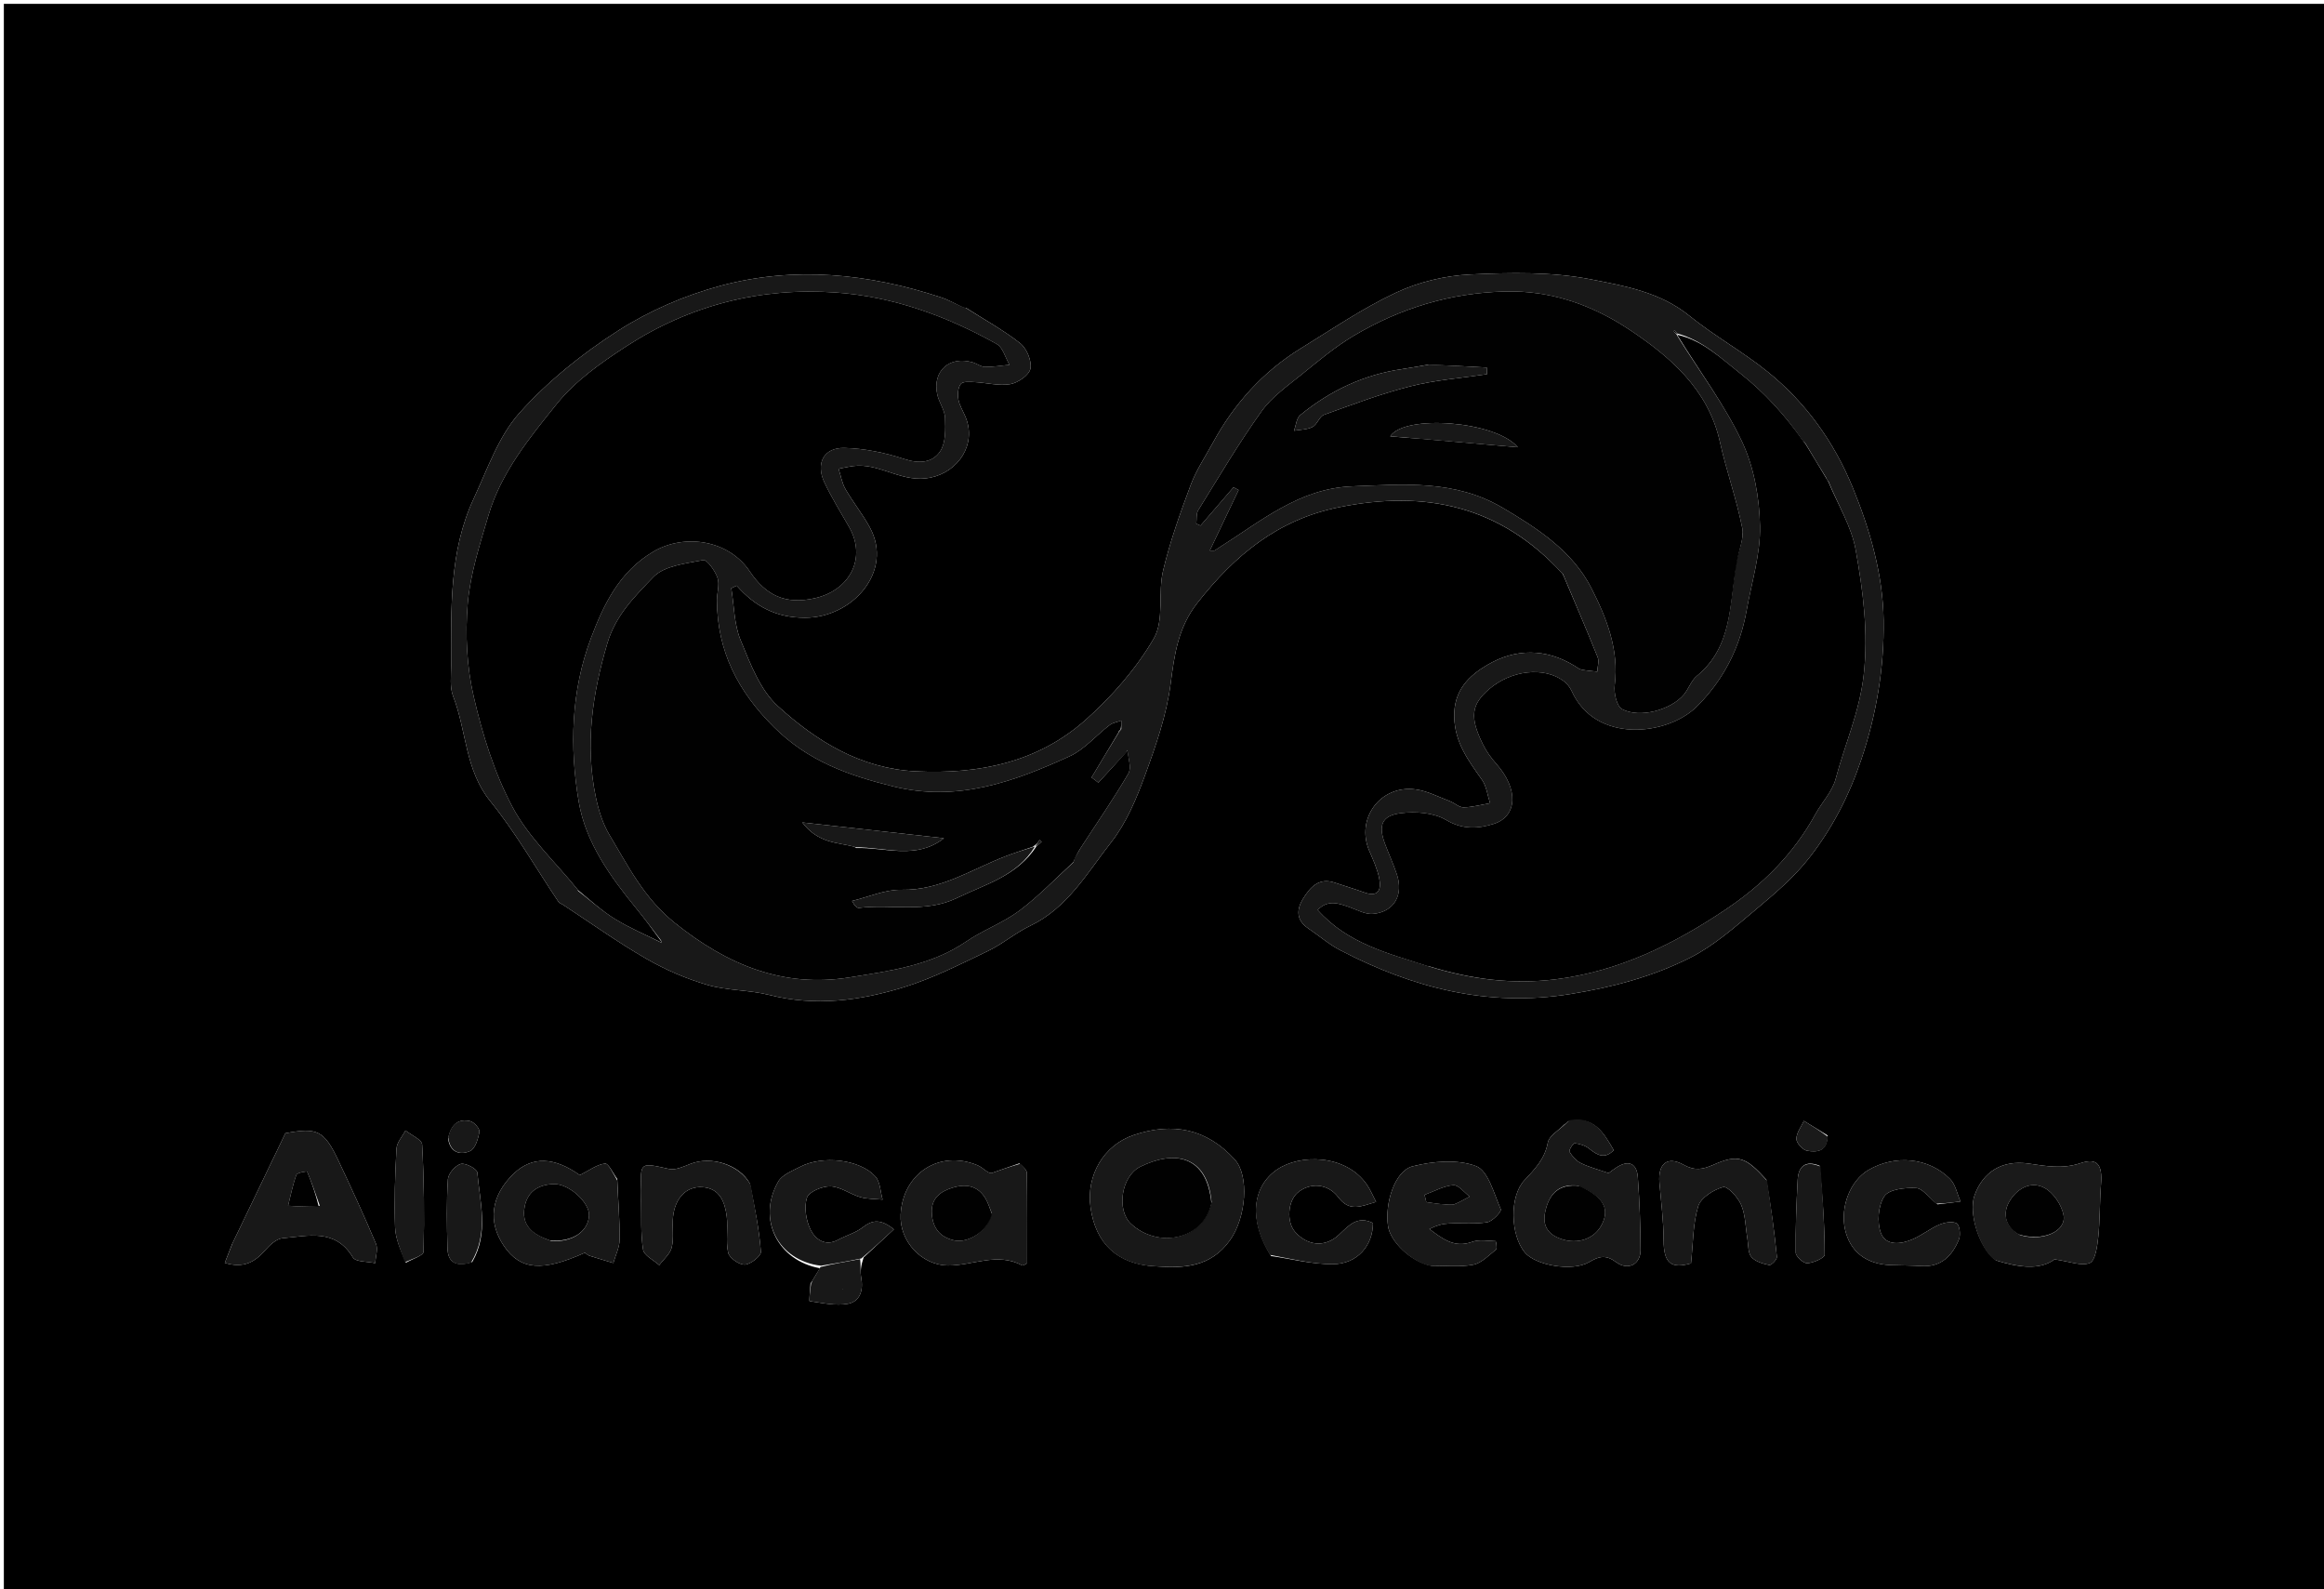 <svg version="1.1" id="Layer_1" xmlns="http://www.w3.org/2000/svg" xmlns:xlink="http://www.w3.org/1999/xlink" x="0px" y="0px"
	 width="100%" viewBox="0 0 604 413" enable-background="new 0 0 604 413" xml:space="preserve">
<path fill="#000000" opacity="1" stroke="none" 
	d="
M437,414 
	C291.333,414 146.167,414 1,414 
	C1,276.333 1,138.667 1,1 
	C202.333,1 403.666,1 605,1 
	C605,138.667 605,276.333 605,414 
	C549.167,414 493.333,414 437,414 
M210.651,333.472 
	C210.556,335.077 210.259,338.065 210.394,338.085 
	C213.709,338.567 217.189,339.37 220.39,338.776 
	C223.532,338.193 224.433,335.271 223.82,332.004 
	C223.521,330.408 223.793,328.704 224.454,326.731 
	C226.988,324.382 229.522,322.033 232.319,319.441 
	C228.872,316.681 226.749,316.963 224.251,318.898 
	C222.377,320.349 219.918,321.023 217.787,322.169 
	C214.409,323.986 211.874,321.952 210.692,319.581 
	C209.482,317.153 208.939,313.71 209.721,311.219 
	C210.208,309.671 213.73,308.187 215.834,308.262 
	C218.431,308.354 220.913,310.287 223.552,311.056 
	C225.404,311.596 227.436,311.521 229.388,311.72 
	C228.796,309.679 228.79,307.106 227.506,305.694 
	C223.428,301.211 213.7,300.157 207.896,303.211 
	C205.877,304.273 203.274,305.254 202.262,307.028 
	C196.646,316.872 202.237,327.598 213.098,329.543 
	C212.395,330.697 211.693,331.851 211.001,332.998 
	C211.001,332.998 211.011,332.987 210.651,333.472 
M406.481,292.273 
	C405.014,293.807 402.588,295.166 402.27,296.91 
	C401.495,301.152 398.908,303.781 396.185,306.69 
	C392.282,310.861 392.536,320.805 396.25,325.4 
	C398.98,328.778 408.628,330.525 412.999,327.949 
	C415.622,326.403 417.333,325.976 420.055,327.972 
	C423.153,330.245 426.382,328.503 426.375,324.853 
	C426.362,318.542 426.125,312.22 425.669,305.925 
	C425.41,302.349 423.366,301.286 420.171,303.327 
	C419.344,303.856 418.572,304.472 418.074,304.832 
	C415.414,303.905 413.025,303.288 410.85,302.231 
	C409.647,301.647 408.61,300.441 407.905,299.271 
	C407.684,298.904 408.865,297.027 409.273,297.071 
	C410.571,297.209 412.016,297.666 413.024,298.474 
	C415.133,300.166 417.04,301.275 419.41,298.879 
	C416.748,294.243 414.199,289.912 407.627,291.357 
	C407.431,291.547 407.255,291.754 406.481,292.273 
M406.003,148.979 
	C406.003,148.979 406.169,149.146 406.418,149.724 
	C409.376,156.73 412.397,163.712 415.224,170.77 
	C415.65,171.835 415.175,173.26 415.116,174.519 
	C413.749,174.359 412.367,174.277 411.023,174.004 
	C410.402,173.878 409.847,173.396 409.279,173.048 
	C401.745,168.433 393.864,168.468 386.528,172.79 
	C381.779,175.588 377.799,179.381 377.95,186.255 
	C378.099,193.055 381.683,197.662 385.195,202.686 
	C386.365,204.361 386.601,206.688 387.264,208.717 
	C384.965,209.108 382.671,209.752 380.367,209.786 
	C379.184,209.804 378.021,208.64 376.787,208.174 
	C373.866,207.073 370.98,205.54 367.951,205.127 
	C358.768,203.875 352.253,212.739 355.889,221.13 
	C356.88,223.416 357.933,225.741 358.44,228.156 
	C359.074,231.182 358.276,233.266 354.438,231.855 
	C351.946,230.94 349.388,230.208 346.874,229.352 
	C342.785,227.96 340.552,230.524 338.73,233.411 
	C336.958,236.22 336.774,239.056 339.996,241.228 
	C342.809,243.124 345.413,245.407 348.403,246.953 
	C367.162,256.65 386.619,261.773 408.136,258.298 
	C419.109,256.527 429.594,253.753 439.317,248.828 
	C445.526,245.684 450.951,240.838 456.36,236.316 
	C461.257,232.222 466.229,227.984 470.14,223.002 
	C476.152,215.345 480.582,206.768 483.749,197.344 
	C487.726,185.511 489.717,173.446 489.542,161.185 
	C489.37,149.218 486.001,137.604 481.47,126.563 
	C476.675,114.875 469.365,104.664 459.503,96.679 
	C452.978,91.396 445.508,87.28 438.985,81.996 
	C431.472,75.91 422.228,74.303 413.531,72.598 
	C403.343,70.601 392.565,70.825 382.101,71.317 
	C375.607,71.623 368.776,73.263 362.89,76.007 
	C354.241,80.041 346.242,85.502 338.074,90.53 
	C328.264,96.57 320.786,104.865 315.278,114.953 
	C313.282,118.608 310.91,122.131 309.465,125.996 
	C306.732,133.307 304.085,140.713 302.282,148.289 
	C300.909,154.055 302.622,161.145 299.888,165.865 
	C295.337,173.721 289.014,180.926 282.194,187.011 
	C269.77,198.095 254.478,201.231 238.038,200.426 
	C223.618,199.72 212.187,192.58 202.177,183.492 
	C197.539,179.282 194.985,172.415 192.481,166.342 
	C190.779,162.212 190.805,157.369 190.058,152.845 
	C190.525,152.622 190.991,152.399 191.458,152.176 
	C196.231,157.579 201.707,160.512 209.196,160.516 
	C221.589,160.522 232.244,148.459 226.087,137.077 
	C224.212,133.611 221.69,130.499 219.72,127.077 
	C218.814,125.502 218.522,123.572 217.952,121.804 
	C219.615,121.525 221.272,121.052 222.941,121.003 
	C229.393,120.817 234.852,125.564 241.826,124.113 
	C249.118,122.597 253.847,115.443 250.954,108.388 
	C250.322,106.849 249.365,105.379 249.077,103.784 
	C248.841,102.479 248.966,100.709 249.712,99.762 
	C250.256,99.073 252.083,99.229 253.324,99.292 
	C256.423,99.447 259.615,100.337 262.573,99.818 
	C264.593,99.463 267.494,97.456 267.807,95.779 
	C268.182,93.766 266.842,90.537 265.159,89.211 
	C260.749,85.737 255.749,83.01 251.03,79.976 
	C251.03,79.976 251.017,80.018 250.366,79.924 
	C248.43,79.026 246.56,77.925 244.546,77.263 
	C225.725,71.075 206.467,69.103 187.256,74.264 
	C177.969,76.759 168.71,80.77 160.622,85.945 
	C151.294,91.913 142.343,99.093 134.991,107.322 
	C129.557,113.405 126.691,121.89 123.132,129.516 
	C116.672,143.357 117.277,158.262 117.247,173.026 
	C117.241,175.669 116.85,178.569 117.766,180.909 
	C121.277,189.874 120.818,200.022 127.42,208.18 
	C134.018,216.333 139.268,225.577 145.14,234.322 
	C145.388,234.693 145.949,234.851 146.358,235.118 
	C153.537,239.82 160.534,244.839 167.959,249.115 
	C172.936,251.982 178.365,254.326 183.876,255.928 
	C189.06,257.434 194.731,257.207 199.985,258.541 
	C211.895,261.565 223.541,260.007 234.877,256.528 
	C242.407,254.217 249.552,250.552 256.703,247.145 
	C260.551,245.311 263.888,242.408 267.735,240.571 
	C277.474,235.919 282.592,226.758 288.794,218.857 
	C292.733,213.84 295.352,207.559 297.579,201.484 
	C300.41,193.76 303.189,185.793 304.237,177.703 
	C305.233,170.014 306.18,163.033 311.257,156.59 
	C320.937,144.306 332.009,135.045 347.962,131.809 
	C370.506,127.237 389.968,131.479 406.003,148.979 
M300.14,329.035 
	C307.622,329.637 314.655,329.283 319.65,322.298 
	C323.918,316.33 324.714,305.476 320.901,301.283 
	C313.559,293.208 304.686,291.568 294.642,294.943 
	C286.842,297.564 282.25,305.404 283.435,313.788 
	C284.753,323.114 290.373,328.492 300.14,329.035 
M60.313,323.296 
	C59.694,324.884 59.075,326.473 58.422,328.151 
	C63.205,329.61 66.151,328.012 68.808,324.989 
	C70.041,323.587 71.802,321.885 73.446,321.744 
	C80.021,321.181 87.103,319.099 91.721,326.737 
	C92.459,327.957 95.528,327.768 97.519,328.23 
	C97.613,326.525 98.298,324.572 97.703,323.157 
	C94.644,315.889 91.332,308.725 87.964,301.592 
	C84.245,293.716 82.461,292.919 74.169,294.467 
	C69.532,304.113 65.067,313.401 60.313,323.296 
M518.808,327.531 
	C524.456,329.254 530.046,330.174 533.957,327.24 
	C537.896,327.776 540.961,329.068 543.128,328.177 
	C544.556,327.59 545.075,323.899 545.324,321.527 
	C545.808,316.93 545.689,312.274 546.051,307.66 
	C546.441,302.696 545.145,300.758 540.724,302.241 
	C536.002,303.825 531.798,303.002 527.242,302.35 
	C520.277,301.353 515.33,304.536 513.156,310.669 
	C511.583,315.109 514.352,324.455 518.808,327.531 
M264.914,302.294 
	C262.523,303.134 260.132,303.974 257.741,304.813 
	C256.694,304.965 255.53,303.388 253.98,302.755 
	C244.118,298.726 234.649,304.892 234.075,315.559 
	C233.7,322.518 239.549,328.78 246.378,328.832 
	C252.796,328.881 259.21,325.317 265.652,328.801 
	C265.909,328.94 266.497,328.465 266.95,328.268 
	C266.95,320.376 266.991,312.584 266.884,304.794 
	C266.874,304.017 265.957,303.253 264.914,302.294 
M160.422,306.345 
	C159.354,304.929 158.149,302.251 157.245,302.35 
	C155.12,302.58 153.14,304.137 150.696,305.361 
	C144.082,300.643 138.324,300.353 133.507,304.976 
	C127.586,310.659 126.679,317.527 131.019,323.832 
	C135.282,330.027 140.955,330.491 152.025,325.514 
	C152.397,325.769 152.765,326.158 153.212,326.302 
	C155.266,326.967 157.342,327.563 159.409,328.183 
	C159.985,326.14 161.026,324.102 161.043,322.055 
	C161.084,317.079 160.649,312.099 160.422,306.345 
M371.925,328.886 
	C375.584,328.86 379.333,329.307 382.869,328.634 
	C385.042,328.221 386.954,326.176 388.827,324.67 
	C389.173,324.392 388.795,322.508 388.714,322.505 
	C386.675,322.44 384.446,322.021 382.624,322.686 
	C377.993,324.376 374.889,321.905 371.509,319.351 
	C373.216,318.454 374.893,317.995 376.59,317.911 
	C379.914,317.746 383.308,318.134 386.553,317.585 
	C387.941,317.35 390.296,314.789 390.052,314.229 
	C388.284,310.184 386.787,304.202 383.626,303.007 
	C378.773,301.172 372.415,301.728 367.146,303.056 
	C362.514,304.223 359.867,312.604 360.742,318.593 
	C361.322,322.559 366.584,327.787 371.925,328.886 
M194.897,307.552 
	C192.211,302.644 184.88,300.287 179.436,302.43 
	C177.659,303.13 175.551,304.121 173.871,303.745 
	C166.358,302.064 166.398,301.903 166.646,309.357 
	C166.674,310.186 166.606,311.018 166.625,311.849 
	C166.725,316.155 166.468,320.52 167.142,324.736 
	C167.385,326.256 169.875,327.416 171.34,328.741 
	C172.471,327.204 174.195,325.805 174.593,324.097 
	C175.182,321.567 174.635,318.798 174.921,316.168 
	C175.45,311.303 178.371,308.234 182.488,308.47 
	C187.082,308.733 188.404,312.36 188.88,316.109 
	C189.275,319.218 188.559,322.514 189.25,325.518 
	C189.565,326.891 192.12,328.669 193.585,328.603 
	C195.095,328.535 197.833,326.35 197.752,325.261 
	C197.326,319.543 196.178,313.878 194.897,307.552 
M459.066,306.52 
	C453.678,300.593 451.745,299.84 445.294,302.666 
	C442.458,303.908 440.469,304.266 437.527,302.642 
	C433.291,300.305 430.869,302.415 431.281,307.324 
	C431.697,312.294 432.356,317.267 432.368,322.24 
	C432.383,328.195 434.261,329.782 439.488,328.275 
	C440.047,323.09 439.958,318.031 441.362,313.426 
	C442.036,311.215 445.331,309.148 447.838,308.45 
	C448.947,308.142 451.703,311.117 452.537,313.096 
	C453.663,315.771 453.645,318.924 454.143,321.868 
	C454.419,323.494 454.259,325.52 455.183,326.622 
	C456.181,327.814 458.167,328.373 459.823,328.708 
	C460.354,328.815 461.876,327.265 461.809,326.586 
	C461.165,320.085 460.277,313.608 459.066,306.52 
M330.337,326.365 
	C335.692,327.127 341.052,328.525 346.401,328.486 
	C352.747,328.44 356.811,323.709 356.83,317.804 
	C352.807,315.8 350.565,318.404 347.93,320.888 
	C344.352,324.259 339.674,323.703 336.533,320.03 
	C334.343,317.469 334.687,312.159 337.185,309.969 
	C340.275,307.26 345.027,307.386 347.82,311.092 
	C350.759,314.991 353.665,313.478 357.643,312.31 
	C356.72,310.559 356.125,309.081 355.239,307.805 
	C349.728,299.864 337.795,299.85 331.884,303.915 
	C325.342,308.414 324.542,317.179 330.337,326.365 
M503.553,312.946 
	C505.547,312.7 507.541,312.453 509.535,312.207 
	C508.653,310.225 508.237,307.78 506.807,306.344 
	C501.243,300.757 492.53,299.975 485.59,304.028 
	C480.926,306.752 478.239,313.525 479.502,319.371 
	C480.757,325.183 484.989,328.517 491.401,328.732 
	C494.063,328.821 496.73,328.813 499.386,328.976 
	C504.509,329.292 507.379,326.3 509.115,322.08 
	C509.607,320.885 509.312,318.339 508.53,317.891 
	C507.425,317.258 505.383,317.645 504.011,318.229 
	C501.625,319.245 499.534,320.946 497.157,321.99 
	C494.078,323.343 490.12,323.802 488.835,320.394 
	C487.782,317.603 488.135,313.234 489.748,310.826 
	C490.965,309.009 495.194,308.558 498.015,308.713 
	C499.713,308.806 501.284,311.225 503.553,312.946 
M105.493,328.121 
	C107.094,327.168 110.06,326.249 110.084,325.257 
	C110.315,315.977 110.215,306.676 109.715,297.407 
	C109.645,296.115 106.891,294.968 105.379,293.754 
	C104.566,295.324 103.136,296.86 103.046,298.47 
	C102.667,305.274 102.438,312.108 102.677,318.913 
	C102.782,321.904 104.139,324.852 105.493,328.121 
M122.739,327.916 
	C127.075,320.41 124.741,312.448 124.054,304.67 
	C123.971,303.727 120.948,302.102 119.756,302.441 
	C118.324,302.848 116.497,304.964 116.404,306.438 
	C116.028,312.408 116.131,318.419 116.301,324.408 
	C116.407,328.186 118.718,329.219 122.739,327.916 
M472.902,302.902 
	C469.28,301.464 467.403,302.996 467.211,306.584 
	C466.872,312.879 466.624,319.188 466.705,325.486 
	C466.718,326.481 468.699,328.293 469.695,328.242 
	C471.308,328.16 474.223,326.847 474.223,326.055 
	C474.219,318.491 473.717,310.927 472.902,302.902 
M116.462,295.873 
	C116.95,299.485 119.603,300.245 122.19,299.084 
	C123.521,298.486 124.291,295.896 124.592,294.086 
	C124.726,293.281 123.221,291.569 122.207,291.326 
	C119.146,290.592 117.206,292.15 116.462,295.873 
M474.979,295.025 
	C472.927,293.768 470.875,292.51 468.823,291.253 
	C468.113,292.824 466.86,294.402 466.881,295.964 
	C466.895,297.044 468.546,298.828 469.68,299.017 
	C472.095,299.421 474.887,299.36 474.979,295.025 
z"/>
<path fill="#181818" opacity="1" stroke="none" 
	d="
M250.984,79.986 
	C255.749,83.01 260.749,85.737 265.159,89.211 
	C266.842,90.537 268.182,93.766 267.807,95.779 
	C267.494,97.456 264.593,99.463 262.573,99.818 
	C259.615,100.337 256.423,99.447 253.324,99.292 
	C252.083,99.229 250.256,99.073 249.712,99.762 
	C248.966,100.709 248.841,102.479 249.077,103.784 
	C249.365,105.379 250.322,106.849 250.954,108.388 
	C253.847,115.443 249.118,122.597 241.826,124.113 
	C234.852,125.564 229.393,120.817 222.941,121.003 
	C221.272,121.052 219.615,121.525 217.952,121.804 
	C218.522,123.572 218.814,125.502 219.72,127.077 
	C221.69,130.499 224.212,133.611 226.087,137.077 
	C232.244,148.459 221.589,160.522 209.196,160.516 
	C201.707,160.512 196.231,157.579 191.458,152.176 
	C190.991,152.399 190.525,152.622 190.058,152.845 
	C190.805,157.369 190.779,162.212 192.481,166.342 
	C194.985,172.415 197.539,179.282 202.177,183.492 
	C212.187,192.58 223.618,199.72 238.038,200.426 
	C254.478,201.231 269.77,198.095 282.194,187.011 
	C289.014,180.926 295.337,173.721 299.888,165.865 
	C302.622,161.145 300.909,154.055 302.282,148.289 
	C304.085,140.713 306.732,133.307 309.465,125.996 
	C310.91,122.131 313.282,118.608 315.278,114.953 
	C320.786,104.865 328.264,96.57 338.074,90.53 
	C346.242,85.502 354.241,80.041 362.89,76.007 
	C368.776,73.263 375.607,71.623 382.101,71.317 
	C392.565,70.825 403.343,70.601 413.531,72.598 
	C422.228,74.303 431.472,75.91 438.985,81.996 
	C445.508,87.28 452.978,91.396 459.503,96.679 
	C469.365,104.664 476.675,114.875 481.47,126.563 
	C486.001,137.604 489.37,149.218 489.542,161.185 
	C489.717,173.446 487.726,185.511 483.749,197.344 
	C480.582,206.768 476.152,215.345 470.14,223.002 
	C466.229,227.984 461.257,232.222 456.36,236.316 
	C450.951,240.838 445.526,245.684 439.317,248.828 
	C429.594,253.753 419.109,256.527 408.136,258.298 
	C386.619,261.773 367.162,256.65 348.403,246.953 
	C345.413,245.407 342.809,243.124 339.996,241.228 
	C336.774,239.056 336.958,236.22 338.73,233.411 
	C340.552,230.524 342.785,227.96 346.874,229.352 
	C349.388,230.208 351.946,230.94 354.438,231.855 
	C358.276,233.266 359.074,231.182 358.44,228.156 
	C357.933,225.741 356.88,223.416 355.889,221.13 
	C352.253,212.739 358.768,203.875 367.951,205.127 
	C370.98,205.54 373.866,207.073 376.787,208.174 
	C378.021,208.64 379.184,209.804 380.367,209.786 
	C382.671,209.752 384.965,209.108 387.264,208.717 
	C386.601,206.688 386.365,204.361 385.195,202.686 
	C381.683,197.662 378.099,193.055 377.95,186.255 
	C377.799,179.381 381.779,175.588 386.528,172.79 
	C393.864,168.468 401.745,168.433 409.279,173.048 
	C409.847,173.396 410.402,173.878 411.023,174.004 
	C412.367,174.277 413.749,174.359 415.116,174.519 
	C415.175,173.26 415.65,171.835 415.224,170.77 
	C412.397,163.712 409.376,156.73 406.297,149.376 
	C406.175,149.027 405.834,148.815 405.834,148.815 
	C389.968,131.479 370.506,127.237 347.962,131.809 
	C332.009,135.045 320.937,144.306 311.257,156.59 
	C306.18,163.033 305.233,170.014 304.237,177.703 
	C303.189,185.793 300.41,193.76 297.579,201.484 
	C295.352,207.559 292.733,213.84 288.794,218.857 
	C282.592,226.758 277.474,235.919 267.735,240.571 
	C263.888,242.408 260.551,245.311 256.703,247.145 
	C249.552,250.552 242.407,254.217 234.877,256.528 
	C223.541,260.007 211.895,261.565 199.985,258.541 
	C194.731,257.207 189.06,257.434 183.876,255.928 
	C178.365,254.326 172.936,251.982 167.959,249.115 
	C160.534,244.839 153.537,239.82 146.358,235.118 
	C145.949,234.851 145.388,234.693 145.14,234.322 
	C139.268,225.577 134.018,216.333 127.42,208.18 
	C120.818,200.022 121.277,189.874 117.766,180.909 
	C116.85,178.569 117.241,175.669 117.247,173.026 
	C117.277,158.262 116.672,143.357 123.132,129.516 
	C126.691,121.89 129.557,113.405 134.991,107.322 
	C142.343,99.093 151.294,91.913 160.622,85.945 
	C168.71,80.77 177.969,76.759 187.256,74.264 
	C206.467,69.103 225.725,71.075 244.546,77.263 
	C246.56,77.925 248.43,79.026 250.683,79.963 
	C251,80.002 250.984,79.986 250.984,79.986 
M293.016,194.9 
	C293.016,194.9 292.952,195.041 292.717,195.491 
	C290.301,198.115 287.884,200.739 285.468,203.363 
	C284.875,202.914 284.282,202.465 283.688,202.016 
	C286.051,198.078 288.413,194.141 290.957,190.017 
	C290.957,190.017 291.141,189.833 291.422,189.447 
	C291.421,188.706 291.421,187.965 291.421,187.225 
	C290.401,187.607 289.219,187.776 288.39,188.409 
	C284.871,191.095 281.842,194.763 277.936,196.541 
	C263.483,203.125 248.876,208.436 232.258,204.371 
	C220.561,201.51 210.072,197.797 201.174,188.974 
	C191.77,179.65 186.429,169.231 186.329,156.083 
	C186.314,154.091 187.079,151.91 186.483,150.156 
	C185.858,148.316 183.728,145.351 182.777,145.537 
	C178.251,146.425 172.619,146.992 169.782,149.965 
	C165.073,154.9 160.031,159.783 157.849,167.164 
	C153.926,180.435 151.994,193.582 154.866,207.181 
	C155.577,210.549 156.652,214.031 158.406,216.952 
	C163.288,225.081 167.328,233.341 175.374,239.801 
	C189.059,250.786 203.613,256.735 220.798,253.969 
	C231.184,252.297 241.933,250.925 251.119,244.654 
	C255.512,241.655 260.712,239.796 264.95,236.624 
	C269.966,232.869 274.338,228.255 279.015,224.051 
	C279.015,224.051 279.016,223.986 279.161,223.304 
	C279.721,222.318 280.232,221.3 280.848,220.351 
	C285.023,213.914 289.407,207.6 293.268,200.981 
	C294.131,199.503 293.185,196.969 293.016,194.9 
M474.651,124.191 
	C472.788,121.147 470.926,118.103 469.089,115.01 
	C469.089,115.01 468.964,114.957 468.519,114.509 
	C463.926,107.858 458.604,102 452.177,96.94 
	C447.109,92.95 442.534,88.476 435.906,86.656 
	C435.659,86.363 435.413,86.07 435.166,85.776 
	C435.121,85.902 435.003,86.103 435.043,86.143 
	C435.348,86.443 435.685,86.713 436.123,87.584 
	C441.78,96.632 448.3,105.276 452.796,114.869 
	C455.893,121.474 457.271,129.372 457.421,136.734 
	C457.57,143.999 455.238,151.321 453.942,158.609 
	C452.23,168.236 448.007,176.578 441.074,183.522 
	C433.4,191.21 414.674,193.308 408.481,179.579 
	C408.024,178.567 407.222,177.578 406.328,176.92 
	C401.222,173.159 392.674,174.168 386.973,179.102 
	C382.369,183.088 381.935,186.35 385.379,193.367 
	C386.299,195.241 387.57,197.008 388.962,198.573 
	C394.618,204.932 394.479,212.111 388.191,214.087 
	C384.24,215.329 380.17,215.64 375.833,213.063 
	C372.637,211.165 367.911,210.801 364.065,211.294 
	C359.06,211.936 358.169,214.506 359.948,219.243 
	C360.943,221.891 362.119,224.474 363.027,227.15 
	C364.857,232.541 362.349,236.962 356.824,237.468 
	C354.865,237.647 352.746,236.428 350.745,235.723 
	C347.928,234.73 345.158,233.682 342.451,236.442 
	C350.247,245.219 360.81,247.727 370.997,250.998 
	C370.997,250.998 371.029,250.966 371.752,251.223 
	C382.359,254.479 393.123,255.851 404.227,254.478 
	C420.711,252.441 435.044,245.364 448.615,236.251 
	C458.256,229.776 466.192,221.801 471.806,211.573 
	C473.506,208.476 476.198,205.701 477.074,202.416 
	C479.468,193.436 483.285,184.969 484.363,175.442 
	C485.623,164.321 484.193,153.611 482.303,142.963 
	C481.209,136.802 477.639,131.08 475.192,125.042 
	C475.192,125.042 474.861,124.84 474.651,124.191 
M172.029,245.024 
	C172.029,245.024 171.979,245.022 171.799,244.356 
	C169.674,241.604 167.613,238.8 165.413,236.11 
	C158.63,227.817 152.227,218.95 150.424,208.394 
	C147.989,194.128 148.414,179.536 153.602,165.775 
	C156.901,157.026 161.018,148.494 169.796,143.344 
	C178.122,138.459 189.489,140.433 194.874,148.488 
	C199.057,154.745 204.167,157.176 211.816,155.434 
	C220.915,153.362 225.273,144.97 220.693,136.975 
	C218.499,133.145 216.165,129.375 214.276,125.396 
	C211.908,120.408 214.067,116.26 219.49,116.397 
	C224.683,116.529 230.007,117.627 234.957,119.26 
	C238.879,120.554 242.353,120.277 244.351,117.266 
	C245.826,115.041 245.729,111.51 245.621,108.587 
	C245.546,106.533 244.034,104.575 243.582,102.483 
	C242.272,96.429 246.75,92.404 252.739,94.14 
	C253.854,94.463 254.907,95.314 255.999,95.334 
	C258.117,95.373 260.242,94.994 262.363,94.789 
	C261.28,92.946 260.653,90.29 259.043,89.389 
	C246.037,82.109 232.133,77.061 217.218,76.006 
	C197.589,74.618 179.184,79.309 162.67,90.054 
	C156.176,94.279 149.515,98.987 144.732,104.926 
	C137.623,113.754 130.216,122.786 126.916,134.014 
	C124.703,141.547 122.196,149.193 121.554,156.932 
	C120.893,164.886 121.318,173.252 123.118,181.009 
	C125.404,190.866 128.487,200.859 133.216,209.734 
	C137.398,217.582 144.307,223.976 149.999,231.001 
	C149.999,231.001 149.988,230.987 150.274,231.519 
	C153.47,233.988 156.486,236.749 159.909,238.848 
	C163.753,241.205 167.964,242.963 172.029,245.024 
M451.244,146.063 
	C451.826,143.098 453.352,139.947 452.809,137.205 
	C451.313,129.647 448.666,122.325 446.993,114.794 
	C443.936,101.032 433.816,92.499 423.267,85.518 
	C413.97,79.365 403.191,75.405 391.044,75.742 
	C376.761,76.139 363.908,80.098 351.882,87.214 
	C347.047,90.075 342.673,93.765 338.285,97.319 
	C334.62,100.287 330.556,103.117 327.874,106.871 
	C321.966,115.14 316.781,123.929 311.418,132.579 
	C310.85,133.496 311.059,134.896 310.908,136.072 
	C311.273,136.242 311.639,136.412 312.005,136.581 
	C314.865,133.257 317.726,129.933 320.587,126.608 
	C321.028,126.85 321.47,127.091 321.912,127.332 
	C319.445,132.512 316.978,137.692 314.42,143.062 
	C315.341,143.062 315.539,143.122 315.664,143.051 
	C316.086,142.81 316.477,142.514 316.89,142.254 
	C327.706,135.452 337.651,126.905 351.433,126.37 
	C364.812,125.851 378.031,124.6 390.489,131.919 
	C399.768,137.37 408.731,143.296 413.592,152.813 
	C417.478,160.42 420.843,168.793 419.657,178.034 
	C419.395,180.073 420.179,183.522 421.577,184.266 
	C426.179,186.716 434.268,184.476 437.62,180.495 
	C438.889,178.987 439.533,176.831 441.003,175.635 
	C450.34,168.029 449.463,156.837 451.244,146.063 
z"/>
<path fill="#181818" opacity="1" stroke="none" 
	d="
M299.728,329.009 
	C290.373,328.492 284.753,323.114 283.435,313.788 
	C282.25,305.404 286.842,297.564 294.642,294.943 
	C304.686,291.568 313.559,293.208 320.901,301.283 
	C324.714,305.476 323.918,316.33 319.65,322.298 
	C314.655,329.283 307.622,329.637 299.728,329.009 
M314.882,312.32 
	C313.702,299.978 305.002,298.877 296.339,303.176 
	C291.39,305.632 290.138,314.438 293.912,317.967 
	C300.927,324.529 312.729,322.228 314.882,312.32 
z"/>
<path fill="#181818" opacity="1" stroke="none" 
	d="
M407.933,291.088 
	C414.199,289.912 416.748,294.243 419.41,298.879 
	C417.04,301.275 415.133,300.166 413.024,298.474 
	C412.016,297.666 410.571,297.209 409.273,297.071 
	C408.865,297.027 407.684,298.904 407.905,299.271 
	C408.61,300.441 409.647,301.647 410.85,302.231 
	C413.025,303.288 415.414,303.905 418.074,304.832 
	C418.572,304.472 419.344,303.856 420.171,303.327 
	C423.366,301.286 425.41,302.349 425.669,305.925 
	C426.125,312.22 426.362,318.542 426.375,324.853 
	C426.382,328.503 423.153,330.245 420.055,327.972 
	C417.333,325.976 415.622,326.403 412.999,327.949 
	C408.628,330.525 398.98,328.778 396.25,325.4 
	C392.536,320.805 392.282,310.861 396.185,306.69 
	C398.908,303.781 401.495,301.152 402.27,296.91 
	C402.588,295.166 405.014,293.807 406.929,291.978 
	C407.566,291.488 407.751,291.289 407.933,291.088 
M410.155,308.089 
	C404.96,307.501 402.508,310.413 401.57,315.013 
	C400.875,318.423 402.231,320.704 405.628,321.905 
	C410.066,323.474 414.561,321.923 416.429,317.949 
	C418.321,313.924 416.672,311.013 410.155,308.089 
z"/>
<path fill="#181818" opacity="1" stroke="none" 
	d="
M60.458,322.993 
	C65.067,313.401 69.532,304.113 74.169,294.467 
	C82.461,292.919 84.245,293.716 87.964,301.592 
	C91.332,308.725 94.644,315.889 97.703,323.157 
	C98.298,324.572 97.613,326.525 97.519,328.23 
	C95.528,327.768 92.459,327.957 91.721,326.737 
	C87.103,319.099 80.021,321.181 73.446,321.744 
	C71.802,321.885 70.041,323.587 68.808,324.989 
	C66.151,328.012 63.205,329.61 58.422,328.151 
	C59.075,326.473 59.694,324.884 60.458,322.993 
M83.118,313.323 
	C82.063,310.342 81.042,307.347 79.83,304.432 
	C79.781,304.313 77.244,304.694 77.033,305.27 
	C76.082,307.869 75.551,310.621 74.868,313.318 
	C77.434,313.452 79.999,313.587 83.118,313.323 
z"/>
<path fill="#1A1A1A" opacity="1" stroke="none" 
	d="
M518.449,327.425 
	C514.352,324.455 511.583,315.109 513.156,310.669 
	C515.33,304.536 520.277,301.353 527.242,302.35 
	C531.798,303.002 536.002,303.825 540.724,302.241 
	C545.145,300.758 546.441,302.696 546.051,307.66 
	C545.689,312.274 545.808,316.93 545.324,321.527 
	C545.075,323.899 544.556,327.59 543.128,328.177 
	C540.961,329.068 537.896,327.776 533.957,327.24 
	C530.046,330.174 524.456,329.254 518.449,327.425 
M524.951,320.898 
	C530.796,322.738 537.159,319.986 536.299,315.67 
	C535.775,313.039 533.637,309.87 531.323,308.651 
	C527.596,306.686 523.929,309.092 522.123,312.393 
	C520.619,315.144 520.899,318.567 524.951,320.898 
z"/>
<path fill="#181818" opacity="1" stroke="none" 
	d="
M265.188,302.388 
	C265.957,303.253 266.874,304.017 266.884,304.794 
	C266.991,312.584 266.95,320.376 266.95,328.268 
	C266.497,328.465 265.909,328.94 265.652,328.801 
	C259.21,325.317 252.796,328.881 246.378,328.832 
	C239.549,328.78 233.7,322.518 234.075,315.559 
	C234.649,304.892 244.118,298.726 253.98,302.755 
	C255.53,303.388 256.694,304.965 257.741,304.813 
	C260.132,303.974 262.523,303.134 265.188,302.388 
M257.716,315.149 
	C257.213,313.93 256.835,312.639 256.183,311.506 
	C254.2,308.066 251.045,307.56 247.602,308.603 
	C244.406,309.571 241.942,311.373 242.171,315.27 
	C242.392,319.03 244.22,321.451 247.947,322.298 
	C251.71,323.153 256.766,319.827 257.716,315.149 
z"/>
<path fill="#181818" opacity="1" stroke="none" 
	d="
M160.414,306.733 
	C160.649,312.099 161.084,317.079 161.043,322.055 
	C161.026,324.102 159.985,326.14 159.409,328.183 
	C157.342,327.563 155.266,326.967 153.212,326.302 
	C152.765,326.158 152.397,325.769 152.025,325.514 
	C140.955,330.491 135.282,330.027 131.019,323.832 
	C126.679,317.527 127.586,310.659 133.507,304.976 
	C138.324,300.353 144.082,300.643 150.696,305.361 
	C153.14,304.137 155.12,302.58 157.245,302.35 
	C158.149,302.251 159.354,304.929 160.414,306.733 
M143.216,322.438 
	C148.585,322.893 152.799,320.117 153.091,315.93 
	C153.325,312.59 147.973,307.567 143.95,307.673 
	C140.156,307.774 137.158,309.453 136.368,313.485 
	C135.405,318.396 138.361,320.766 143.216,322.438 
z"/>
<path fill="#181818" opacity="1" stroke="none" 
	d="
M371.513,328.886 
	C366.584,327.787 361.322,322.559 360.742,318.593 
	C359.867,312.604 362.514,304.223 367.146,303.056 
	C372.415,301.728 378.773,301.172 383.626,303.007 
	C386.787,304.202 388.284,310.184 390.052,314.229 
	C390.296,314.789 387.941,317.35 386.553,317.585 
	C383.308,318.134 379.914,317.746 376.59,317.911 
	C374.893,317.995 373.216,318.454 371.509,319.351 
	C374.889,321.905 377.993,324.376 382.624,322.686 
	C384.446,322.021 386.675,322.44 388.714,322.505 
	C388.795,322.508 389.173,324.392 388.827,324.67 
	C386.954,326.176 385.042,328.221 382.869,328.634 
	C379.333,329.307 375.584,328.86 371.513,328.886 
M375.59,312.983 
	C376.409,312.972 377.311,313.176 378.03,312.903 
	C379.394,312.385 380.653,311.593 381.956,310.915 
	C380.539,309.86 379.045,307.848 377.721,307.954 
	C375.177,308.158 372.729,309.562 370.24,310.468 
	C370.392,311.102 370.544,311.737 370.696,312.371 
	C372.071,312.571 373.445,312.772 375.59,312.983 
z"/>
<path fill="#181818" opacity="1" stroke="none" 
	d="
M195.089,307.873 
	C196.178,313.878 197.326,319.543 197.752,325.261 
	C197.833,326.35 195.095,328.535 193.585,328.603 
	C192.12,328.669 189.565,326.891 189.25,325.518 
	C188.559,322.514 189.275,319.218 188.88,316.109 
	C188.404,312.36 187.082,308.733 182.488,308.47 
	C178.371,308.234 175.45,311.303 174.921,316.168 
	C174.635,318.798 175.182,321.567 174.593,324.097 
	C174.195,325.805 172.471,327.204 171.34,328.741 
	C169.875,327.416 167.385,326.256 167.142,324.736 
	C166.468,320.52 166.725,316.155 166.625,311.849 
	C166.606,311.018 166.674,310.186 166.646,309.357 
	C166.398,301.903 166.358,302.064 173.871,303.745 
	C175.551,304.121 177.659,303.13 179.436,302.43 
	C184.88,300.287 192.211,302.644 195.089,307.873 
M173.479,306.51 
	C173.479,306.51 173.53,306.493 173.479,306.51 
z"/>
<path fill="#181818" opacity="1" stroke="none" 
	d="
M459.262,306.822 
	C460.277,313.608 461.165,320.085 461.809,326.586 
	C461.876,327.265 460.354,328.815 459.823,328.708 
	C458.167,328.373 456.181,327.814 455.183,326.622 
	C454.259,325.52 454.419,323.494 454.143,321.868 
	C453.645,318.924 453.663,315.771 452.537,313.096 
	C451.703,311.117 448.947,308.142 447.838,308.45 
	C445.331,309.148 442.036,311.215 441.362,313.426 
	C439.958,318.031 440.047,323.09 439.488,328.275 
	C434.261,329.782 432.383,328.195 432.368,322.24 
	C432.356,317.267 431.697,312.294 431.281,307.324 
	C430.869,302.415 433.291,300.305 437.527,302.642 
	C440.469,304.266 442.458,303.908 445.294,302.666 
	C451.745,299.84 453.678,300.593 459.262,306.822 
z"/>
<path fill="#181818" opacity="1" stroke="none" 
	d="
M330.071,326.087 
	C324.542,317.179 325.342,308.414 331.884,303.915 
	C337.795,299.85 349.728,299.864 355.239,307.805 
	C356.125,309.081 356.72,310.559 357.643,312.31 
	C353.665,313.478 350.759,314.991 347.82,311.092 
	C345.027,307.386 340.275,307.26 337.185,309.969 
	C334.687,312.159 334.343,317.469 336.533,320.03 
	C339.674,323.703 344.352,324.259 347.93,320.888 
	C350.565,318.404 352.807,315.8 356.83,317.804 
	C356.811,323.709 352.747,328.44 346.401,328.486 
	C341.052,328.525 335.692,327.127 330.071,326.087 
z"/>
<path fill="#181818" opacity="1" stroke="none" 
	d="
M503.232,312.772 
	C501.284,311.225 499.713,308.806 498.015,308.713 
	C495.194,308.558 490.965,309.009 489.748,310.826 
	C488.135,313.234 487.782,317.603 488.835,320.394 
	C490.12,323.802 494.078,323.343 497.157,321.99 
	C499.534,320.946 501.625,319.245 504.011,318.229 
	C505.383,317.645 507.425,317.258 508.53,317.891 
	C509.312,318.339 509.607,320.885 509.115,322.08 
	C507.379,326.3 504.509,329.292 499.386,328.976 
	C496.73,328.813 494.063,328.821 491.401,328.732 
	C484.989,328.517 480.757,325.183 479.502,319.371 
	C478.239,313.525 480.926,306.752 485.59,304.028 
	C492.53,299.975 501.243,300.757 506.807,306.344 
	C508.237,307.78 508.653,310.225 509.535,312.207 
	C507.541,312.453 505.547,312.7 503.232,312.772 
z"/>
<path fill="#181818" opacity="1" stroke="none" 
	d="
M213.368,328.897 
	C202.237,327.598 196.646,316.872 202.262,307.028 
	C203.274,305.254 205.877,304.273 207.896,303.211 
	C213.7,300.157 223.428,301.211 227.506,305.694 
	C228.79,307.106 228.796,309.679 229.388,311.72 
	C227.436,311.521 225.404,311.596 223.552,311.056 
	C220.913,310.287 218.431,308.354 215.834,308.262 
	C213.73,308.187 210.208,309.671 209.721,311.219 
	C208.939,313.71 209.482,317.153 210.692,319.581 
	C211.874,321.952 214.409,323.986 217.787,322.169 
	C219.918,321.023 222.377,320.349 224.251,318.898 
	C226.749,316.963 228.872,316.681 232.319,319.441 
	C229.522,322.033 226.988,324.382 223.853,327.011 
	C219.958,327.827 216.663,328.362 213.368,328.897 
z"/>
<path fill="#181818" opacity="1" stroke="none" 
	d="
M105.211,327.97 
	C104.139,324.852 102.782,321.904 102.677,318.913 
	C102.438,312.108 102.667,305.274 103.046,298.47 
	C103.136,296.86 104.566,295.324 105.379,293.754 
	C106.891,294.968 109.645,296.115 109.715,297.407 
	C110.215,306.676 110.315,315.977 110.084,325.257 
	C110.06,326.249 107.094,327.168 105.211,327.97 
z"/>
<path fill="#181818" opacity="1" stroke="none" 
	d="
M122.444,328.074 
	C118.718,329.219 116.407,328.186 116.301,324.408 
	C116.131,318.419 116.028,312.408 116.404,306.438 
	C116.497,304.964 118.324,302.848 119.756,302.441 
	C120.948,302.102 123.971,303.727 124.054,304.67 
	C124.741,312.448 127.075,320.41 122.444,328.074 
z"/>
<path fill="#181818" opacity="1" stroke="none" 
	d="
M473.13,303.132 
	C473.717,310.927 474.219,318.491 474.223,326.055 
	C474.223,326.847 471.308,328.16 469.695,328.242 
	C468.699,328.293 466.718,326.481 466.705,325.486 
	C466.624,319.188 466.872,312.879 467.211,306.584 
	C467.403,302.996 469.28,301.464 473.13,303.132 
z"/>
<path fill="#181818" opacity="1" stroke="none" 
	d="
M213.233,329.22 
	C216.663,328.362 219.958,327.827 223.53,327.17 
	C223.793,328.704 223.521,330.408 223.82,332.004 
	C224.433,335.271 223.532,338.193 220.39,338.776 
	C217.189,339.37 213.709,338.567 210.394,338.085 
	C210.259,338.065 210.556,335.077 210.841,333.289 
	C211.031,333.106 211.173,333.232 211.173,333.232 
	C211.173,333.232 210.99,333.005 210.99,333.005 
	C211.693,331.851 212.395,330.697 213.233,329.22 
M219.05,335.1 
	C219.05,335.1 219.016,334.863 219.016,334.863 
	C219.016,334.863 218.952,335.093 219.05,335.1 
z"/>
<path fill="#181818" opacity="1" stroke="none" 
	d="
M116.491,295.548 
	C117.206,292.15 119.146,290.592 122.207,291.326 
	C123.221,291.569 124.726,293.281 124.592,294.086 
	C124.291,295.896 123.521,298.486 122.19,299.084 
	C119.603,300.245 116.95,299.485 116.491,295.548 
z"/>
<path fill="#1A1A1A" opacity="1" stroke="none" 
	d="
M475.031,295.355 
	C474.887,299.36 472.095,299.421 469.68,299.017 
	C468.546,298.828 466.895,297.044 466.881,295.964 
	C466.86,294.402 468.113,292.824 468.823,291.253 
	C470.875,292.51 472.927,293.768 475.031,295.355 
z"/>
<path fill="#181818" opacity="1" stroke="none" 
	d="
M251.008,80.01 
	C251.017,80.018 251.03,79.976 251.007,79.981 
	C250.984,79.986 251,80.002 251.008,80.01 
z"/>
<path fill="#181818" opacity="1" stroke="none" 
	d="
M407.78,291.223 
	C407.751,291.289 407.566,291.488 407.238,291.83 
	C407.255,291.754 407.431,291.547 407.78,291.223 
z"/>
<path fill="#000000" opacity="1" stroke="none" 
	d="
M150.013,231.012 
	C144.307,223.976 137.398,217.582 133.216,209.734 
	C128.487,200.859 125.404,190.866 123.118,181.009 
	C121.318,173.252 120.893,164.886 121.554,156.932 
	C122.196,149.193 124.703,141.547 126.916,134.014 
	C130.216,122.786 137.623,113.754 144.732,104.926 
	C149.515,98.987 156.176,94.279 162.67,90.054 
	C179.184,79.309 197.589,74.618 217.218,76.006 
	C232.133,77.061 246.037,82.109 259.043,89.389 
	C260.653,90.29 261.28,92.946 262.363,94.789 
	C260.242,94.994 258.117,95.373 255.999,95.334 
	C254.907,95.314 253.854,94.463 252.739,94.14 
	C246.75,92.404 242.272,96.429 243.582,102.483 
	C244.034,104.575 245.546,106.533 245.621,108.587 
	C245.729,111.51 245.826,115.041 244.351,117.266 
	C242.353,120.277 238.879,120.554 234.957,119.26 
	C230.007,117.627 224.683,116.529 219.49,116.397 
	C214.067,116.26 211.908,120.408 214.276,125.396 
	C216.165,129.375 218.499,133.145 220.693,136.975 
	C225.273,144.97 220.915,153.362 211.816,155.434 
	C204.167,157.176 199.057,154.745 194.874,148.488 
	C189.489,140.433 178.122,138.459 169.796,143.344 
	C161.018,148.494 156.901,157.026 153.602,165.775 
	C148.414,179.536 147.989,194.128 150.424,208.394 
	C152.227,218.95 158.63,227.817 165.413,236.11 
	C167.613,238.8 169.674,241.604 171.898,244.679 
	C171.997,245.001 172.016,244.982 172.016,244.982 
	C167.964,242.963 163.753,241.205 159.909,238.848 
	C156.486,236.749 153.47,233.988 150.143,231.239 
	C150.012,230.959 150.013,231.012 150.013,231.012 
z"/>
<path fill="#000000" opacity="1" stroke="none" 
	d="
M469.064,115.059 
	C470.926,118.103 472.788,121.147 474.837,124.595 
	C475.023,124.999 475.184,125.16 475.184,125.16 
	C477.639,131.08 481.209,136.802 482.303,142.963 
	C484.193,153.611 485.623,164.321 484.363,175.442 
	C483.285,184.969 479.468,193.436 477.074,202.416 
	C476.198,205.701 473.506,208.476 471.806,211.573 
	C466.192,221.801 458.256,229.776 448.615,236.251 
	C435.044,245.364 420.711,252.441 404.227,254.478 
	C393.123,255.851 382.359,254.479 371.373,251.077 
	C370.993,250.932 370.965,251.029 370.965,251.029 
	C360.81,247.727 350.247,245.219 342.451,236.442 
	C345.158,233.682 347.928,234.73 350.745,235.723 
	C352.746,236.428 354.865,237.647 356.824,237.468 
	C362.349,236.962 364.857,232.541 363.027,227.15 
	C362.119,224.474 360.943,221.891 359.948,219.243 
	C358.169,214.506 359.06,211.936 364.065,211.294 
	C367.911,210.801 372.637,211.165 375.833,213.063 
	C380.17,215.64 384.24,215.329 388.191,214.087 
	C394.479,212.111 394.618,204.932 388.962,198.573 
	C387.57,197.008 386.299,195.241 385.379,193.367 
	C381.935,186.35 382.369,183.088 386.973,179.102 
	C392.674,174.168 401.222,173.159 406.328,176.92 
	C407.222,177.578 408.024,178.567 408.481,179.579 
	C414.674,193.308 433.4,191.21 441.074,183.522 
	C448.007,176.578 452.23,168.236 453.942,158.609 
	C455.238,151.321 457.57,143.999 457.421,136.734 
	C457.271,129.372 455.893,121.474 452.796,114.869 
	C448.3,105.276 441.78,96.632 436.062,87.292 
	C436.001,86.999 435.994,87.007 435.994,87.007 
	C442.534,88.476 447.109,92.95 452.177,96.94 
	C458.604,102 463.926,107.858 468.767,114.758 
	C469.014,115.008 469.064,115.059 469.064,115.059 
z"/>
<path fill="#010101" opacity="1" stroke="none" 
	d="
M451.361,146.358 
	C449.463,156.837 450.34,168.029 441.003,175.635 
	C439.533,176.831 438.889,178.987 437.62,180.495 
	C434.268,184.476 426.179,186.716 421.577,184.266 
	C420.179,183.522 419.395,180.073 419.657,178.034 
	C420.843,168.793 417.478,160.42 413.592,152.813 
	C408.731,143.296 399.768,137.37 390.489,131.919 
	C378.031,124.6 364.812,125.851 351.433,126.37 
	C337.651,126.905 327.706,135.452 316.89,142.254 
	C316.477,142.514 316.086,142.81 315.664,143.051 
	C315.539,143.122 315.341,143.062 314.42,143.062 
	C316.978,137.692 319.445,132.512 321.912,127.332 
	C321.47,127.091 321.028,126.85 320.587,126.608 
	C317.726,129.933 314.865,133.257 312.005,136.581 
	C311.639,136.412 311.273,136.242 310.908,136.072 
	C311.059,134.896 310.85,133.496 311.418,132.579 
	C316.781,123.929 321.966,115.14 327.874,106.871 
	C330.556,103.117 334.62,100.287 338.285,97.319 
	C342.673,93.765 347.047,90.075 351.882,87.214 
	C363.908,80.098 376.761,76.139 391.044,75.742 
	C403.191,75.405 413.97,79.365 423.267,85.518 
	C433.816,92.499 443.936,101.032 446.993,114.794 
	C448.666,122.325 451.313,129.647 452.809,137.205 
	C453.352,139.947 451.826,143.098 451.361,146.358 
M371.02,94.787 
	C368.892,95.15 366.771,95.561 364.635,95.866 
	C354.58,97.301 345.726,101.469 337.932,107.855 
	C336.943,108.665 336.829,110.545 336.31,111.929 
	C337.936,111.629 339.735,111.66 341.135,110.929 
	C342.35,110.294 342.903,108.209 344.111,107.774 
	C351.545,105.1 358.976,102.288 366.619,100.36 
	C373.084,98.73 379.835,98.236 386.459,97.239 
	C386.439,96.658 386.418,96.077 386.398,95.496 
	C381.54,95.226 376.682,94.956 371.02,94.787 
M369.449,114.022 
	C377.665,114.745 385.881,115.467 394.466,116.222 
	C388.762,109.371 365.036,107.614 361.318,113.378 
	C363.769,113.591 366.22,113.804 369.449,114.022 
M326.529,123 
	C326.529,123 326.478,123.015 326.529,123 
M324.487,124.474 
	C324.487,124.474 324.499,124.518 324.487,124.474 
z"/>
<path fill="#010101" opacity="1" stroke="none" 
	d="
M278.99,224.013 
	C274.338,228.255 269.966,232.869 264.95,236.624 
	C260.712,239.796 255.512,241.655 251.119,244.654 
	C241.933,250.925 231.184,252.297 220.798,253.969 
	C203.613,256.735 189.059,250.786 175.374,239.801 
	C167.328,233.341 163.288,225.081 158.406,216.952 
	C156.652,214.031 155.577,210.549 154.866,207.181 
	C151.994,193.582 153.926,180.435 157.849,167.164 
	C160.031,159.783 165.073,154.9 169.782,149.965 
	C172.619,146.992 178.251,146.425 182.777,145.537 
	C183.728,145.351 185.858,148.316 186.483,150.156 
	C187.079,151.91 186.314,154.091 186.329,156.083 
	C186.429,169.231 191.77,179.65 201.174,188.974 
	C210.072,197.797 220.561,201.51 232.258,204.371 
	C248.876,208.436 263.483,203.125 277.936,196.541 
	C281.842,194.763 284.871,191.095 288.39,188.409 
	C289.219,187.776 290.401,187.607 291.421,187.225 
	C291.421,187.965 291.421,188.706 291.213,189.627 
	C291.004,189.806 290.769,189.93 290.769,189.93 
	C290.769,189.93 290.775,190.203 290.775,190.203 
	C288.413,194.141 286.051,198.078 283.688,202.016 
	C284.282,202.465 284.875,202.914 285.468,203.363 
	C287.884,200.739 290.301,198.115 292.864,195.236 
	C293.011,194.98 293.072,194.922 293.072,194.922 
	C293.185,196.969 294.131,199.503 293.268,200.981 
	C289.407,207.6 285.023,213.914 280.848,220.351 
	C280.232,221.3 279.721,222.318 279.081,223.651 
	C279.002,223.999 278.99,224.013 278.99,224.013 
M221.999,220.002 
	C221.999,220.002 221.982,219.983 222.498,220.359 
	C230.134,220.118 238.103,223.473 245.323,217.811 
	C233.497,216.495 221.671,215.179 208.522,213.716 
	C212.615,219.137 217.633,218.869 221.999,220.002 
M268.353,220.066 
	C266.043,220.861 263.708,221.593 261.426,222.463 
	C252.555,225.846 244.503,231.4 234.312,231.207 
	C230.043,231.127 225.736,233.077 221.446,234.105 
	C222.142,235.441 222.733,235.97 223.251,235.906 
	C231.712,234.87 240.516,237.315 248.691,233.345 
	C256.042,229.775 264.334,227.656 269.42,219.844 
	C269.855,219.472 270.29,219.1 270.725,218.727 
	C270.544,218.575 270.363,218.423 270.183,218.271 
	C269.795,218.857 269.407,219.442 268.353,220.066 
z"/>
<path fill="#000000" opacity="1" stroke="none" 
	d="
M436.006,86.996 
	C435.685,86.713 435.348,86.443 435.043,86.143 
	C435.003,86.103 435.121,85.902 435.166,85.776 
	C435.413,86.07 435.659,86.363 435.95,86.832 
	C435.994,87.007 436.001,86.999 436.006,86.996 
z"/>
<path fill="#000000" opacity="1" stroke="none" 
	d="
M468.989,114.982 
	C468.964,114.957 469.089,115.01 469.077,115.035 
	C469.064,115.059 469.014,115.008 468.989,114.982 
z"/>
<path fill="#000000" opacity="1" stroke="none" 
	d="
M474.942,124.92 
	C474.861,124.84 475.192,125.042 475.188,125.101 
	C475.184,125.16 475.023,124.999 474.942,124.92 
z"/>
<path fill="#000000" opacity="1" stroke="none" 
	d="
M405.918,148.897 
	C405.834,148.815 406.175,149.027 406.172,149.086 
	C406.169,149.146 406.003,148.979 405.918,148.897 
z"/>
<path fill="#010101" opacity="1" stroke="none" 
	d="
M292.982,195.01 
	C292.952,195.041 293.016,194.9 293.044,194.911 
	C293.072,194.922 293.011,194.98 292.982,195.01 
z"/>
<path fill="#010101" opacity="1" stroke="none" 
	d="
M279.009,223.992 
	C279.016,223.986 279.015,224.051 279.002,224.032 
	C278.99,224.013 279.002,223.999 279.009,223.992 
z"/>
<path fill="#000000" opacity="1" stroke="none" 
	d="
M171.988,245.011 
	C171.979,245.022 172.029,245.024 172.023,245.003 
	C172.016,244.982 171.997,245.001 171.988,245.011 
z"/>
<path fill="#010101" opacity="1" stroke="none" 
	d="
M314.852,312.714 
	C312.729,322.228 300.927,324.529 293.912,317.967 
	C290.138,314.438 291.39,305.632 296.339,303.176 
	C305.002,298.877 313.702,299.978 314.852,312.714 
z"/>
<path fill="#010101" opacity="1" stroke="none" 
	d="
M410.539,308.158 
	C416.672,311.013 418.321,313.924 416.429,317.949 
	C414.561,321.923 410.066,323.474 405.628,321.905 
	C402.231,320.704 400.875,318.423 401.57,315.013 
	C402.508,310.413 404.96,307.501 410.539,308.158 
z"/>
<path fill="#010101" opacity="1" stroke="none" 
	d="
M82.841,313.522 
	C79.999,313.587 77.434,313.452 74.868,313.318 
	C75.551,310.621 76.082,307.869 77.033,305.27 
	C77.244,304.694 79.781,304.313 79.83,304.432 
	C81.042,307.347 82.063,310.342 82.841,313.522 
z"/>
<path fill="#010101" opacity="1" stroke="none" 
	d="
M524.621,320.747 
	C520.899,318.567 520.619,315.144 522.123,312.393 
	C523.929,309.092 527.596,306.686 531.323,308.651 
	C533.637,309.87 535.775,313.039 536.299,315.67 
	C537.159,319.986 530.796,322.738 524.621,320.747 
z"/>
<path fill="#010101" opacity="1" stroke="none" 
	d="
M257.798,315.472 
	C256.766,319.827 251.71,323.153 247.947,322.298 
	C244.22,321.451 242.392,319.03 242.171,315.27 
	C241.942,311.373 244.406,309.571 247.602,308.603 
	C251.045,307.56 254.2,308.066 256.183,311.506 
	C256.835,312.639 257.213,313.93 257.798,315.472 
z"/>
<path fill="#010101" opacity="1" stroke="none" 
	d="
M142.865,322.309 
	C138.361,320.766 135.405,318.396 136.368,313.485 
	C137.158,309.453 140.156,307.774 143.95,307.673 
	C147.973,307.567 153.325,312.59 153.091,315.93 
	C152.799,320.117 148.585,322.893 142.865,322.309 
z"/>
<path fill="#010101" opacity="1" stroke="none" 
	d="
M375.204,312.978 
	C373.445,312.772 372.071,312.571 370.696,312.371 
	C370.544,311.737 370.392,311.102 370.24,310.468 
	C372.729,309.562 375.177,308.158 377.721,307.954 
	C379.045,307.848 380.539,309.86 381.956,310.915 
	C380.653,311.593 379.394,312.385 378.03,312.903 
	C377.311,313.176 376.409,312.972 375.204,312.978 
z"/>
<path fill="#000000" opacity="1" stroke="none" 
	d="
M173.505,306.502 
	C173.53,306.493 173.479,306.51 173.505,306.502 
z"/>
<path fill="#000000" opacity="1" stroke="none" 
	d="
M219.001,335.096 
	C218.952,335.093 219.016,334.863 219.016,334.863 
	C219.016,334.863 219.05,335.1 219.001,335.096 
z"/>
<path fill="#000000" opacity="1" stroke="none" 
	d="
M210.995,333.002 
	C210.99,333.005 211.173,333.232 211.173,333.232 
	C211.173,333.232 211.031,333.106 211.021,333.047 
	C211.011,332.987 211.001,332.998 210.995,333.002 
z"/>
<path fill="#181818" opacity="1" stroke="none" 
	d="
M150.006,231.007 
	C150.013,231.012 150.012,230.959 150,230.973 
	C149.988,230.987 149.999,231.001 150.006,231.007 
z"/>
<path fill="#181818" opacity="1" stroke="none" 
	d="
M370.981,251.013 
	C370.965,251.029 370.993,250.932 371.011,250.949 
	C371.029,250.966 370.997,250.998 370.981,251.013 
z"/>
<path fill="#181818" opacity="1" stroke="none" 
	d="
M371.422,94.736 
	C376.682,94.956 381.54,95.226 386.398,95.496 
	C386.418,96.077 386.439,96.658 386.459,97.239 
	C379.835,98.236 373.084,98.73 366.619,100.36 
	C358.976,102.288 351.545,105.1 344.111,107.774 
	C342.903,108.209 342.35,110.294 341.135,110.929 
	C339.735,111.66 337.936,111.629 336.31,111.929 
	C336.829,110.545 336.943,108.665 337.932,107.855 
	C345.726,101.469 354.58,97.301 364.635,95.866 
	C366.771,95.561 368.892,95.15 371.422,94.736 
z"/>
<path fill="#181818" opacity="1" stroke="none" 
	d="
M369.06,114.02 
	C366.22,113.804 363.769,113.591 361.318,113.376 
	C365.036,107.614 388.762,109.371 394.466,116.222 
	C385.881,115.467 377.665,114.745 369.06,114.02 
z"/>
<path fill="#181818" opacity="1" stroke="none" 
	d="
M326.503,123.008 
	C326.478,123.015 326.529,123 326.503,123.008 
z"/>
<path fill="#181818" opacity="1" stroke="none" 
	d="
M324.493,124.496 
	C324.499,124.518 324.487,124.474 324.493,124.496 
z"/>
<path fill="#181818" opacity="1" stroke="none" 
	d="
M268.974,219.979 
	C264.334,227.656 256.042,229.775 248.691,233.345 
	C240.516,237.315 231.712,234.87 223.251,235.906 
	C222.733,235.97 222.142,235.441 221.446,234.105 
	C225.736,233.077 230.043,231.127 234.312,231.207 
	C244.503,231.4 252.555,225.846 261.426,222.463 
	C263.708,221.593 266.043,220.861 268.676,220.034 
	C268.998,220.003 268.974,219.979 268.974,219.979 
z"/>
<path fill="#181818" opacity="1" stroke="none" 
	d="
M222.018,220.017 
	C217.633,218.869 212.615,219.137 208.522,213.716 
	C221.671,215.179 233.497,216.495 245.323,217.811 
	C238.103,223.473 230.134,220.118 222.258,220.162 
	C222.018,219.966 222.018,220.017 222.018,220.017 
z"/>
<path fill="#181818" opacity="1" stroke="none" 
	d="
M269.009,220.015 
	C269.407,219.442 269.795,218.857 270.183,218.271 
	C270.363,218.423 270.544,218.575 270.725,218.727 
	C270.29,219.1 269.855,219.472 269.197,219.912 
	C268.974,219.979 268.998,220.003 269.009,220.015 
z"/>
<path fill="#181818" opacity="1" stroke="none" 
	d="
M290.866,190.11 
	C290.775,190.203 290.769,189.93 290.769,189.93 
	C290.769,189.93 291.004,189.806 291.073,189.82 
	C291.141,189.833 290.957,190.017 290.866,190.11 
z"/>
<path fill="#010101" opacity="1" stroke="none" 
	d="
M222.009,220.01 
	C222.018,220.017 222.018,219.966 222,219.974 
	C221.982,219.983 221.999,220.002 222.009,220.01 
z"/>
</svg>